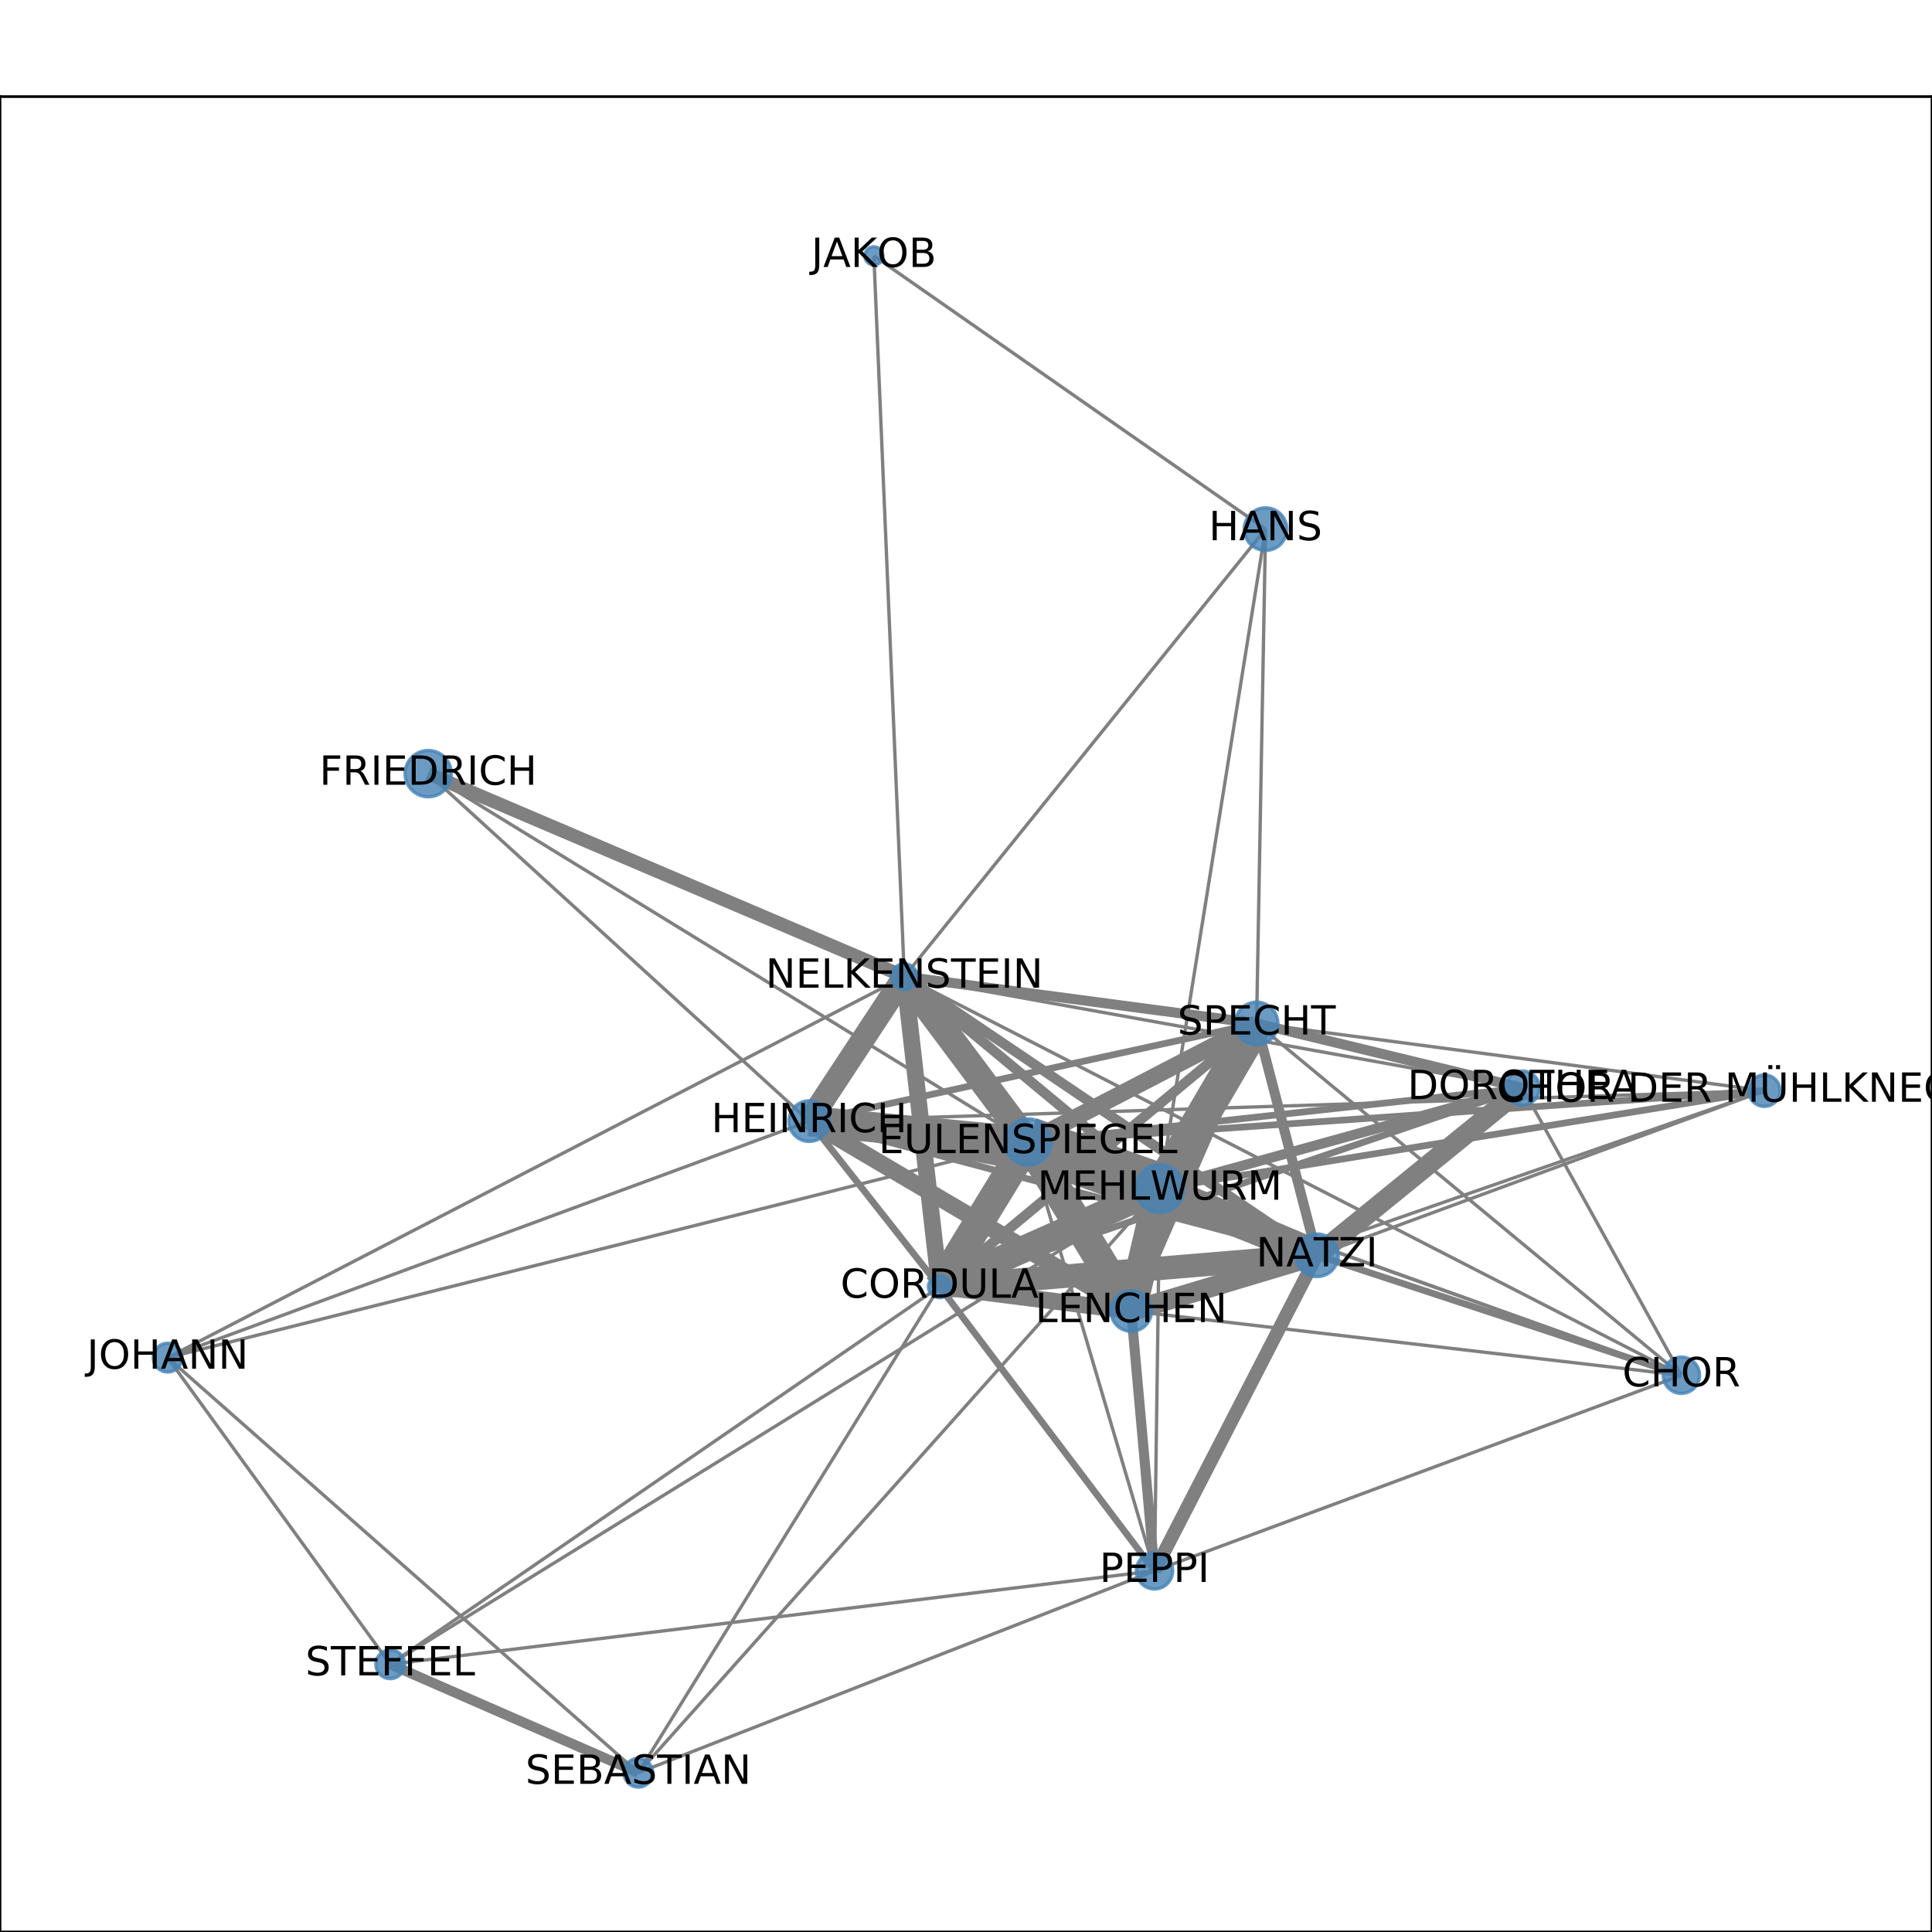 <?xml version="1.0" encoding="utf-8" standalone="no"?>
<!DOCTYPE svg PUBLIC "-//W3C//DTD SVG 1.1//EN"
  "http://www.w3.org/Graphics/SVG/1.1/DTD/svg11.dtd">
<!-- Created with matplotlib (http://matplotlib.org/) -->
<svg height="576pt" version="1.1" viewBox="0 0 576 576" width="576pt" xmlns="http://www.w3.org/2000/svg" xmlns:xlink="http://www.w3.org/1999/xlink">
 <defs>
  <style type="text/css">
*{stroke-linecap:butt;stroke-linejoin:round;}
  </style>
 </defs>
 <g id="figure_1">
  <g id="patch_1">
   <path d="M 0 576 
L 576 576 
L 576 0 
L 0 0 
z
" style="fill:#ffffff;"/>
  </g>
  <g id="axes_1">
   <g id="patch_2">
    <path d="M 0 576 
L 576 576 
L 576 28.8 
L 0 28.8 
z
" style="fill:#ffffff;"/>
   </g>
   <g id="LineCollection_1">
    <path clip-path="url(#p01b6dc1254)" d="M 374.632 305.122 
L 501.279 410.013 
" style="fill:none;stroke:#808080;"/>
    <path clip-path="url(#p01b6dc1254)" d="M 374.632 305.122 
L 306.492 340.48 
" style="fill:none;stroke:#808080;stroke-width:5;"/>
    <path clip-path="url(#p01b6dc1254)" d="M 374.632 305.122 
L 526.017 325.169 
" style="fill:none;stroke:#808080;"/>
    <path clip-path="url(#p01b6dc1254)" d="M 374.632 305.122 
L 280.112 383.591 
" style="fill:none;stroke:#808080;stroke-width:3;"/>
    <path clip-path="url(#p01b6dc1254)" d="M 374.632 305.122 
L 241.252 334.245 
" style="fill:none;stroke:#808080;stroke-width:2;"/>
    <path clip-path="url(#p01b6dc1254)" d="M 374.632 305.122 
L 269.609 291.166 
" style="fill:none;stroke:#808080;stroke-width:3;"/>
    <path clip-path="url(#p01b6dc1254)" d="M 374.632 305.122 
L 392.63 374.246 
" style="fill:none;stroke:#808080;stroke-width:3;"/>
    <path clip-path="url(#p01b6dc1254)" d="M 374.632 305.122 
L 345.771 354.363 
" style="fill:none;stroke:#808080;stroke-width:10;"/>
    <path clip-path="url(#p01b6dc1254)" d="M 374.632 305.122 
L 337.252 390.859 
" style="fill:none;stroke:#808080;stroke-width:3;"/>
    <path clip-path="url(#p01b6dc1254)" d="M 374.632 305.122 
L 453.921 324.379 
" style="fill:none;stroke:#808080;stroke-width:3;"/>
    <path clip-path="url(#p01b6dc1254)" d="M 374.632 305.122 
L 377.301 157.753 
" style="fill:none;stroke:#808080;"/>
    <path clip-path="url(#p01b6dc1254)" d="M 501.279 410.013 
L 306.492 340.48 
" style="fill:none;stroke:#808080;"/>
    <path clip-path="url(#p01b6dc1254)" d="M 501.279 410.013 
L 269.609 291.166 
" style="fill:none;stroke:#808080;"/>
    <path clip-path="url(#p01b6dc1254)" d="M 501.279 410.013 
L 392.63 374.246 
" style="fill:none;stroke:#808080;stroke-width:2;"/>
    <path clip-path="url(#p01b6dc1254)" d="M 501.279 410.013 
L 345.771 354.363 
" style="fill:none;stroke:#808080;"/>
    <path clip-path="url(#p01b6dc1254)" d="M 501.279 410.013 
L 344.198 468.323 
" style="fill:none;stroke:#808080;"/>
    <path clip-path="url(#p01b6dc1254)" d="M 501.279 410.013 
L 337.252 390.859 
" style="fill:none;stroke:#808080;"/>
    <path clip-path="url(#p01b6dc1254)" d="M 501.279 410.013 
L 453.921 324.379 
" style="fill:none;stroke:#808080;"/>
    <path clip-path="url(#p01b6dc1254)" d="M 526.017 325.169 
L 306.492 340.48 
" style="fill:none;stroke:#808080;stroke-width:2;"/>
    <path clip-path="url(#p01b6dc1254)" d="M 526.017 325.169 
L 241.252 334.245 
" style="fill:none;stroke:#808080;"/>
    <path clip-path="url(#p01b6dc1254)" d="M 526.017 325.169 
L 392.63 374.246 
" style="fill:none;stroke:#808080;"/>
    <path clip-path="url(#p01b6dc1254)" d="M 526.017 325.169 
L 345.771 354.363 
" style="fill:none;stroke:#808080;stroke-width:2;"/>
    <path clip-path="url(#p01b6dc1254)" d="M 526.017 325.169 
L 337.252 390.859 
" style="fill:none;stroke:#808080;"/>
    <path clip-path="url(#p01b6dc1254)" d="M 116.342 496.181 
L 190.309 528.516 
" style="fill:none;stroke:#808080;stroke-width:3;"/>
    <path clip-path="url(#p01b6dc1254)" d="M 116.342 496.181 
L 280.112 383.591 
" style="fill:none;stroke:#808080;"/>
    <path clip-path="url(#p01b6dc1254)" d="M 116.342 496.181 
L 345.771 354.363 
" style="fill:none;stroke:#808080;"/>
    <path clip-path="url(#p01b6dc1254)" d="M 116.342 496.181 
L 49.983 404.762 
" style="fill:none;stroke:#808080;"/>
    <path clip-path="url(#p01b6dc1254)" d="M 116.342 496.181 
L 344.198 468.323 
" style="fill:none;stroke:#808080;"/>
    <path clip-path="url(#p01b6dc1254)" d="M 241.252 334.245 
L 306.492 340.48 
" style="fill:none;stroke:#808080;stroke-width:9;"/>
    <path clip-path="url(#p01b6dc1254)" d="M 241.252 334.245 
L 280.112 383.591 
" style="fill:none;stroke:#808080;stroke-width:2;"/>
    <path clip-path="url(#p01b6dc1254)" d="M 241.252 334.245 
L 269.609 291.166 
" style="fill:none;stroke:#808080;stroke-width:7;"/>
    <path clip-path="url(#p01b6dc1254)" d="M 241.252 334.245 
L 49.983 404.762 
" style="fill:none;stroke:#808080;"/>
    <path clip-path="url(#p01b6dc1254)" d="M 241.252 334.245 
L 392.63 374.246 
" style="fill:none;stroke:#808080;stroke-width:2;"/>
    <path clip-path="url(#p01b6dc1254)" d="M 241.252 334.245 
L 345.771 354.363 
" style="fill:none;stroke:#808080;stroke-width:5;"/>
    <path clip-path="url(#p01b6dc1254)" d="M 241.252 334.245 
L 337.252 390.859 
" style="fill:none;stroke:#808080;stroke-width:5;"/>
    <path clip-path="url(#p01b6dc1254)" d="M 241.252 334.245 
L 127.667 230.653 
" style="fill:none;stroke:#808080;"/>
    <path clip-path="url(#p01b6dc1254)" d="M 49.983 404.762 
L 306.492 340.48 
" style="fill:none;stroke:#808080;"/>
    <path clip-path="url(#p01b6dc1254)" d="M 49.983 404.762 
L 269.609 291.166 
" style="fill:none;stroke:#808080;"/>
    <path clip-path="url(#p01b6dc1254)" d="M 49.983 404.762 
L 190.309 528.516 
" style="fill:none;stroke:#808080;"/>
    <path clip-path="url(#p01b6dc1254)" d="M 306.492 340.48 
L 392.63 374.246 
" style="fill:none;stroke:#808080;stroke-width:8;"/>
    <path clip-path="url(#p01b6dc1254)" d="M 306.492 340.48 
L 337.252 390.859 
" style="fill:none;stroke:#808080;stroke-width:9;"/>
    <path clip-path="url(#p01b6dc1254)" d="M 306.492 340.48 
L 453.921 324.379 
" style="fill:none;stroke:#808080;stroke-width:2;"/>
    <path clip-path="url(#p01b6dc1254)" d="M 306.492 340.48 
L 280.112 383.591 
" style="fill:none;stroke:#808080;stroke-width:9;"/>
    <path clip-path="url(#p01b6dc1254)" d="M 306.492 340.48 
L 269.609 291.166 
" style="fill:none;stroke:#808080;stroke-width:8;"/>
    <path clip-path="url(#p01b6dc1254)" d="M 306.492 340.48 
L 344.198 468.323 
" style="fill:none;stroke:#808080;"/>
    <path clip-path="url(#p01b6dc1254)" d="M 306.492 340.48 
L 345.771 354.363 
" style="fill:none;stroke:#808080;stroke-width:15;"/>
    <path clip-path="url(#p01b6dc1254)" d="M 306.492 340.48 
L 127.667 230.653 
" style="fill:none;stroke:#808080;"/>
    <path clip-path="url(#p01b6dc1254)" d="M 190.309 528.516 
L 280.112 383.591 
" style="fill:none;stroke:#808080;"/>
    <path clip-path="url(#p01b6dc1254)" d="M 190.309 528.516 
L 345.771 354.363 
" style="fill:none;stroke:#808080;"/>
    <path clip-path="url(#p01b6dc1254)" d="M 190.309 528.516 
L 344.198 468.323 
" style="fill:none;stroke:#808080;"/>
    <path clip-path="url(#p01b6dc1254)" d="M 260.535 76.284 
L 269.609 291.166 
" style="fill:none;stroke:#808080;"/>
    <path clip-path="url(#p01b6dc1254)" d="M 260.535 76.284 
L 377.301 157.753 
" style="fill:none;stroke:#808080;"/>
    <path clip-path="url(#p01b6dc1254)" d="M 337.252 390.859 
L 280.112 383.591 
" style="fill:none;stroke:#808080;stroke-width:5;"/>
    <path clip-path="url(#p01b6dc1254)" d="M 337.252 390.859 
L 269.609 291.166 
" style="fill:none;stroke:#808080;stroke-width:2;"/>
    <path clip-path="url(#p01b6dc1254)" d="M 337.252 390.859 
L 344.198 468.323 
" style="fill:none;stroke:#808080;stroke-width:3;"/>
    <path clip-path="url(#p01b6dc1254)" d="M 337.252 390.859 
L 345.771 354.363 
" style="fill:none;stroke:#808080;stroke-width:9;"/>
    <path clip-path="url(#p01b6dc1254)" d="M 337.252 390.859 
L 392.63 374.246 
" style="fill:none;stroke:#808080;stroke-width:6;"/>
    <path clip-path="url(#p01b6dc1254)" d="M 453.921 324.379 
L 280.112 383.591 
" style="fill:none;stroke:#808080;stroke-width:2;"/>
    <path clip-path="url(#p01b6dc1254)" d="M 453.921 324.379 
L 269.609 291.166 
" style="fill:none;stroke:#808080;"/>
    <path clip-path="url(#p01b6dc1254)" d="M 453.921 324.379 
L 392.63 374.246 
" style="fill:none;stroke:#808080;stroke-width:6;"/>
    <path clip-path="url(#p01b6dc1254)" d="M 453.921 324.379 
L 345.771 354.363 
" style="fill:none;stroke:#808080;stroke-width:3;"/>
    <path clip-path="url(#p01b6dc1254)" d="M 377.301 157.753 
L 345.771 354.363 
" style="fill:none;stroke:#808080;"/>
    <path clip-path="url(#p01b6dc1254)" d="M 377.301 157.753 
L 269.609 291.166 
" style="fill:none;stroke:#808080;"/>
    <path clip-path="url(#p01b6dc1254)" d="M 280.112 383.591 
L 345.771 354.363 
" style="fill:none;stroke:#808080;stroke-width:8;"/>
    <path clip-path="url(#p01b6dc1254)" d="M 280.112 383.591 
L 269.609 291.166 
" style="fill:none;stroke:#808080;stroke-width:5;"/>
    <path clip-path="url(#p01b6dc1254)" d="M 280.112 383.591 
L 392.63 374.246 
" style="fill:none;stroke:#808080;stroke-width:7;"/>
    <path clip-path="url(#p01b6dc1254)" d="M 280.112 383.591 
L 344.198 468.323 
" style="fill:none;stroke:#808080;stroke-width:2;"/>
    <path clip-path="url(#p01b6dc1254)" d="M 127.667 230.653 
L 269.609 291.166 
" style="fill:none;stroke:#808080;stroke-width:4;"/>
    <path clip-path="url(#p01b6dc1254)" d="M 344.198 468.323 
L 345.771 354.363 
" style="fill:none;stroke:#808080;"/>
    <path clip-path="url(#p01b6dc1254)" d="M 344.198 468.323 
L 392.63 374.246 
" style="fill:none;stroke:#808080;stroke-width:4;"/>
    <path clip-path="url(#p01b6dc1254)" d="M 345.771 354.363 
L 269.609 291.166 
" style="fill:none;stroke:#808080;stroke-width:3;"/>
    <path clip-path="url(#p01b6dc1254)" d="M 345.771 354.363 
L 392.63 374.246 
" style="fill:none;stroke:#808080;stroke-width:9;"/>
    <path clip-path="url(#p01b6dc1254)" d="M 392.63 374.246 
L 269.609 291.166 
" style="fill:none;stroke:#808080;stroke-width:3;"/>
   </g>
   <g id="matplotlib.axis_1">
    <g id="xtick_1">
     <g id="line2d_1">
      <defs>
       <path d="M 0 0 
L 0 3.5 
" id="mc308b87627" style="stroke:#000000;stroke-width:0.8;"/>
      </defs>
      <g>
       <use style="stroke:#000000;stroke-width:0.8;" x="49.983" xlink:href="#mc308b87627" y="576"/>
      </g>
     </g>
     <g id="text_1">
      <!-- 0.0 -->
      <defs>
       <path d="M 31.781 66.406 
Q 24.172 66.406 20.328 58.906 
Q 16.5 51.422 16.5 36.375 
Q 16.5 21.391 20.328 13.891 
Q 24.172 6.391 31.781 6.391 
Q 39.453 6.391 43.281 13.891 
Q 47.125 21.391 47.125 36.375 
Q 47.125 51.422 43.281 58.906 
Q 39.453 66.406 31.781 66.406 
z
M 31.781 74.219 
Q 44.047 74.219 50.516 64.516 
Q 56.984 54.828 56.984 36.375 
Q 56.984 17.969 50.516 8.266 
Q 44.047 -1.422 31.781 -1.422 
Q 19.531 -1.422 13.062 8.266 
Q 6.594 17.969 6.594 36.375 
Q 6.594 54.828 13.062 64.516 
Q 19.531 74.219 31.781 74.219 
z
" id="DejaVuSans-30"/>
       <path d="M 10.688 12.406 
L 21 12.406 
L 21 0 
L 10.688 0 
z
" id="DejaVuSans-2e"/>
      </defs>
      <g transform="translate(42.032 590.598)scale(0.1 -0.1)">
       <use xlink:href="#DejaVuSans-30"/>
       <use x="63.623" xlink:href="#DejaVuSans-2e"/>
       <use x="95.41" xlink:href="#DejaVuSans-30"/>
      </g>
     </g>
    </g>
    <g id="xtick_2">
     <g id="line2d_2">
      <g>
       <use style="stroke:#000000;stroke-width:0.8;" x="124.566" xlink:href="#mc308b87627" y="576"/>
      </g>
     </g>
     <g id="text_2">
      <!-- 0.1 -->
      <defs>
       <path d="M 12.406 8.297 
L 28.516 8.297 
L 28.516 63.922 
L 10.984 60.406 
L 10.984 69.391 
L 28.422 72.906 
L 38.281 72.906 
L 38.281 8.297 
L 54.391 8.297 
L 54.391 0 
L 12.406 0 
z
" id="DejaVuSans-31"/>
      </defs>
      <g transform="translate(116.614 590.598)scale(0.1 -0.1)">
       <use xlink:href="#DejaVuSans-30"/>
       <use x="63.623" xlink:href="#DejaVuSans-2e"/>
       <use x="95.41" xlink:href="#DejaVuSans-31"/>
      </g>
     </g>
    </g>
    <g id="xtick_3">
     <g id="line2d_3">
      <g>
       <use style="stroke:#000000;stroke-width:0.8;" x="199.149" xlink:href="#mc308b87627" y="576"/>
      </g>
     </g>
     <g id="text_3">
      <!-- 0.2 -->
      <defs>
       <path d="M 19.188 8.297 
L 53.609 8.297 
L 53.609 0 
L 7.328 0 
L 7.328 8.297 
Q 12.938 14.109 22.625 23.891 
Q 32.328 33.688 34.812 36.531 
Q 39.547 41.844 41.422 45.531 
Q 43.312 49.219 43.312 52.781 
Q 43.312 58.594 39.234 62.25 
Q 35.156 65.922 28.609 65.922 
Q 23.969 65.922 18.812 64.312 
Q 13.672 62.703 7.812 59.422 
L 7.812 69.391 
Q 13.766 71.781 18.938 73 
Q 24.125 74.219 28.422 74.219 
Q 39.75 74.219 46.484 68.547 
Q 53.219 62.891 53.219 53.422 
Q 53.219 48.922 51.531 44.891 
Q 49.859 40.875 45.406 35.406 
Q 44.188 33.984 37.641 27.219 
Q 31.109 20.453 19.188 8.297 
z
" id="DejaVuSans-32"/>
      </defs>
      <g transform="translate(191.197 590.598)scale(0.1 -0.1)">
       <use xlink:href="#DejaVuSans-30"/>
       <use x="63.623" xlink:href="#DejaVuSans-2e"/>
       <use x="95.41" xlink:href="#DejaVuSans-32"/>
      </g>
     </g>
    </g>
    <g id="xtick_4">
     <g id="line2d_4">
      <g>
       <use style="stroke:#000000;stroke-width:0.8;" x="273.731" xlink:href="#mc308b87627" y="576"/>
      </g>
     </g>
     <g id="text_4">
      <!-- 0.3 -->
      <defs>
       <path d="M 40.578 39.312 
Q 47.656 37.797 51.625 33 
Q 55.609 28.219 55.609 21.188 
Q 55.609 10.406 48.188 4.484 
Q 40.766 -1.422 27.094 -1.422 
Q 22.516 -1.422 17.656 -0.516 
Q 12.797 0.391 7.625 2.203 
L 7.625 11.719 
Q 11.719 9.328 16.594 8.109 
Q 21.484 6.891 26.812 6.891 
Q 36.078 6.891 40.938 10.547 
Q 45.797 14.203 45.797 21.188 
Q 45.797 27.641 41.281 31.266 
Q 36.766 34.906 28.719 34.906 
L 20.219 34.906 
L 20.219 43.016 
L 29.109 43.016 
Q 36.375 43.016 40.234 45.922 
Q 44.094 48.828 44.094 54.297 
Q 44.094 59.906 40.109 62.906 
Q 36.141 65.922 28.719 65.922 
Q 24.656 65.922 20.016 65.031 
Q 15.375 64.156 9.812 62.312 
L 9.812 71.094 
Q 15.438 72.656 20.344 73.438 
Q 25.25 74.219 29.594 74.219 
Q 40.828 74.219 47.359 69.109 
Q 53.906 64.016 53.906 55.328 
Q 53.906 49.266 50.438 45.094 
Q 46.969 40.922 40.578 39.312 
z
" id="DejaVuSans-33"/>
      </defs>
      <g transform="translate(265.78 590.598)scale(0.1 -0.1)">
       <use xlink:href="#DejaVuSans-30"/>
       <use x="63.623" xlink:href="#DejaVuSans-2e"/>
       <use x="95.41" xlink:href="#DejaVuSans-33"/>
      </g>
     </g>
    </g>
    <g id="xtick_5">
     <g id="line2d_5">
      <g>
       <use style="stroke:#000000;stroke-width:0.8;" x="348.314" xlink:href="#mc308b87627" y="576"/>
      </g>
     </g>
     <g id="text_5">
      <!-- 0.4 -->
      <defs>
       <path d="M 37.797 64.312 
L 12.891 25.391 
L 37.797 25.391 
z
M 35.203 72.906 
L 47.609 72.906 
L 47.609 25.391 
L 58.016 25.391 
L 58.016 17.188 
L 47.609 17.188 
L 47.609 0 
L 37.797 0 
L 37.797 17.188 
L 4.891 17.188 
L 4.891 26.703 
z
" id="DejaVuSans-34"/>
      </defs>
      <g transform="translate(340.362 590.598)scale(0.1 -0.1)">
       <use xlink:href="#DejaVuSans-30"/>
       <use x="63.623" xlink:href="#DejaVuSans-2e"/>
       <use x="95.41" xlink:href="#DejaVuSans-34"/>
      </g>
     </g>
    </g>
    <g id="xtick_6">
     <g id="line2d_6">
      <g>
       <use style="stroke:#000000;stroke-width:0.8;" x="422.896" xlink:href="#mc308b87627" y="576"/>
      </g>
     </g>
     <g id="text_6">
      <!-- 0.5 -->
      <defs>
       <path d="M 10.797 72.906 
L 49.516 72.906 
L 49.516 64.594 
L 19.828 64.594 
L 19.828 46.734 
Q 21.969 47.469 24.109 47.828 
Q 26.266 48.188 28.422 48.188 
Q 40.625 48.188 47.75 41.5 
Q 54.891 34.812 54.891 23.391 
Q 54.891 11.625 47.562 5.094 
Q 40.234 -1.422 26.906 -1.422 
Q 22.312 -1.422 17.547 -0.641 
Q 12.797 0.141 7.719 1.703 
L 7.719 11.625 
Q 12.109 9.234 16.797 8.062 
Q 21.484 6.891 26.703 6.891 
Q 35.156 6.891 40.078 11.328 
Q 45.016 15.766 45.016 23.391 
Q 45.016 31 40.078 35.438 
Q 35.156 39.891 26.703 39.891 
Q 22.75 39.891 18.812 39.016 
Q 14.891 38.141 10.797 36.281 
z
" id="DejaVuSans-35"/>
      </defs>
      <g transform="translate(414.945 590.598)scale(0.1 -0.1)">
       <use xlink:href="#DejaVuSans-30"/>
       <use x="63.623" xlink:href="#DejaVuSans-2e"/>
       <use x="95.41" xlink:href="#DejaVuSans-35"/>
      </g>
     </g>
    </g>
    <g id="xtick_7">
     <g id="line2d_7">
      <g>
       <use style="stroke:#000000;stroke-width:0.8;" x="497.479" xlink:href="#mc308b87627" y="576"/>
      </g>
     </g>
     <g id="text_7">
      <!-- 0.6 -->
      <defs>
       <path d="M 33.016 40.375 
Q 26.375 40.375 22.484 35.828 
Q 18.609 31.297 18.609 23.391 
Q 18.609 15.531 22.484 10.953 
Q 26.375 6.391 33.016 6.391 
Q 39.656 6.391 43.531 10.953 
Q 47.406 15.531 47.406 23.391 
Q 47.406 31.297 43.531 35.828 
Q 39.656 40.375 33.016 40.375 
z
M 52.594 71.297 
L 52.594 62.312 
Q 48.875 64.062 45.094 64.984 
Q 41.312 65.922 37.594 65.922 
Q 27.828 65.922 22.672 59.328 
Q 17.531 52.734 16.797 39.406 
Q 19.672 43.656 24.016 45.922 
Q 28.375 48.188 33.594 48.188 
Q 44.578 48.188 50.953 41.516 
Q 57.328 34.859 57.328 23.391 
Q 57.328 12.156 50.688 5.359 
Q 44.047 -1.422 33.016 -1.422 
Q 20.359 -1.422 13.672 8.266 
Q 6.984 17.969 6.984 36.375 
Q 6.984 53.656 15.188 63.938 
Q 23.391 74.219 37.203 74.219 
Q 40.922 74.219 44.703 73.484 
Q 48.484 72.75 52.594 71.297 
z
" id="DejaVuSans-36"/>
      </defs>
      <g transform="translate(489.527 590.598)scale(0.1 -0.1)">
       <use xlink:href="#DejaVuSans-30"/>
       <use x="63.623" xlink:href="#DejaVuSans-2e"/>
       <use x="95.41" xlink:href="#DejaVuSans-36"/>
      </g>
     </g>
    </g>
    <g id="xtick_8">
     <g id="line2d_8">
      <g>
       <use style="stroke:#000000;stroke-width:0.8;" x="572.061" xlink:href="#mc308b87627" y="576"/>
      </g>
     </g>
     <g id="text_8">
      <!-- 0.7 -->
      <defs>
       <path d="M 8.203 72.906 
L 55.078 72.906 
L 55.078 68.703 
L 28.609 0 
L 18.312 0 
L 43.219 64.594 
L 8.203 64.594 
z
" id="DejaVuSans-37"/>
      </defs>
      <g transform="translate(564.11 590.598)scale(0.1 -0.1)">
       <use xlink:href="#DejaVuSans-30"/>
       <use x="63.623" xlink:href="#DejaVuSans-2e"/>
       <use x="95.41" xlink:href="#DejaVuSans-37"/>
      </g>
     </g>
    </g>
   </g>
   <g id="matplotlib.axis_2">
    <g id="ytick_1">
     <g id="line2d_9">
      <defs>
       <path d="M 0 0 
L -3.5 0 
" id="m7bab133253" style="stroke:#000000;stroke-width:0.8;"/>
      </defs>
      <g>
       <use style="stroke:#000000;stroke-width:0.8;" x="0" xlink:href="#m7bab133253" y="528.516"/>
      </g>
     </g>
     <g id="text_9">
      <!-- 0.0 -->
      <g transform="translate(-22.903 532.315)scale(0.1 -0.1)">
       <use xlink:href="#DejaVuSans-30"/>
       <use x="63.623" xlink:href="#DejaVuSans-2e"/>
       <use x="95.41" xlink:href="#DejaVuSans-30"/>
      </g>
     </g>
    </g>
    <g id="ytick_2">
     <g id="line2d_10">
      <g>
       <use style="stroke:#000000;stroke-width:0.8;" x="0" xlink:href="#m7bab133253" y="438.069"/>
      </g>
     </g>
     <g id="text_10">
      <!-- 0.2 -->
      <g transform="translate(-22.903 441.869)scale(0.1 -0.1)">
       <use xlink:href="#DejaVuSans-30"/>
       <use x="63.623" xlink:href="#DejaVuSans-2e"/>
       <use x="95.41" xlink:href="#DejaVuSans-32"/>
      </g>
     </g>
    </g>
    <g id="ytick_3">
     <g id="line2d_11">
      <g>
       <use style="stroke:#000000;stroke-width:0.8;" x="0" xlink:href="#m7bab133253" y="347.623"/>
      </g>
     </g>
     <g id="text_11">
      <!-- 0.4 -->
      <g transform="translate(-22.903 351.422)scale(0.1 -0.1)">
       <use xlink:href="#DejaVuSans-30"/>
       <use x="63.623" xlink:href="#DejaVuSans-2e"/>
       <use x="95.41" xlink:href="#DejaVuSans-34"/>
      </g>
     </g>
    </g>
    <g id="ytick_4">
     <g id="line2d_12">
      <g>
       <use style="stroke:#000000;stroke-width:0.8;" x="0" xlink:href="#m7bab133253" y="257.177"/>
      </g>
     </g>
     <g id="text_12">
      <!-- 0.6 -->
      <g transform="translate(-22.903 260.976)scale(0.1 -0.1)">
       <use xlink:href="#DejaVuSans-30"/>
       <use x="63.623" xlink:href="#DejaVuSans-2e"/>
       <use x="95.41" xlink:href="#DejaVuSans-36"/>
      </g>
     </g>
    </g>
    <g id="ytick_5">
     <g id="line2d_13">
      <g>
       <use style="stroke:#000000;stroke-width:0.8;" x="0" xlink:href="#m7bab133253" y="166.731"/>
      </g>
     </g>
     <g id="text_13">
      <!-- 0.8 -->
      <defs>
       <path d="M 31.781 34.625 
Q 24.75 34.625 20.719 30.859 
Q 16.703 27.094 16.703 20.516 
Q 16.703 13.922 20.719 10.156 
Q 24.75 6.391 31.781 6.391 
Q 38.812 6.391 42.859 10.172 
Q 46.922 13.969 46.922 20.516 
Q 46.922 27.094 42.891 30.859 
Q 38.875 34.625 31.781 34.625 
z
M 21.922 38.812 
Q 15.578 40.375 12.031 44.719 
Q 8.5 49.078 8.5 55.328 
Q 8.5 64.062 14.719 69.141 
Q 20.953 74.219 31.781 74.219 
Q 42.672 74.219 48.875 69.141 
Q 55.078 64.062 55.078 55.328 
Q 55.078 49.078 51.531 44.719 
Q 48 40.375 41.703 38.812 
Q 48.828 37.156 52.797 32.312 
Q 56.781 27.484 56.781 20.516 
Q 56.781 9.906 50.312 4.234 
Q 43.844 -1.422 31.781 -1.422 
Q 19.734 -1.422 13.25 4.234 
Q 6.781 9.906 6.781 20.516 
Q 6.781 27.484 10.781 32.312 
Q 14.797 37.156 21.922 38.812 
z
M 18.312 54.391 
Q 18.312 48.734 21.844 45.562 
Q 25.391 42.391 31.781 42.391 
Q 38.141 42.391 41.719 45.562 
Q 45.312 48.734 45.312 54.391 
Q 45.312 60.062 41.719 63.234 
Q 38.141 66.406 31.781 66.406 
Q 25.391 66.406 21.844 63.234 
Q 18.312 60.062 18.312 54.391 
z
" id="DejaVuSans-38"/>
      </defs>
      <g transform="translate(-22.903 170.53)scale(0.1 -0.1)">
       <use xlink:href="#DejaVuSans-30"/>
       <use x="63.623" xlink:href="#DejaVuSans-2e"/>
       <use x="95.41" xlink:href="#DejaVuSans-38"/>
      </g>
     </g>
    </g>
    <g id="ytick_6">
     <g id="line2d_14">
      <g>
       <use style="stroke:#000000;stroke-width:0.8;" x="0" xlink:href="#m7bab133253" y="76.284"/>
      </g>
     </g>
     <g id="text_14">
      <!-- 1.0 -->
      <g transform="translate(-22.903 80.084)scale(0.1 -0.1)">
       <use xlink:href="#DejaVuSans-31"/>
       <use x="63.623" xlink:href="#DejaVuSans-2e"/>
       <use x="95.41" xlink:href="#DejaVuSans-30"/>
      </g>
     </g>
    </g>
   </g>
   <g id="PathCollection_1">
    <path clip-path="url(#p01b6dc1254)" d="M 374.632 311.482 
C 376.318 311.482 377.936 310.812 379.128 309.619 
C 380.321 308.427 380.991 306.809 380.991 305.122 
C 380.991 303.436 380.321 301.818 379.128 300.626 
C 377.936 299.433 376.318 298.763 374.632 298.763 
C 372.945 298.763 371.327 299.433 370.135 300.626 
C 368.942 301.818 368.272 303.436 368.272 305.122 
C 368.272 306.809 368.942 308.427 370.135 309.619 
C 371.327 310.812 372.945 311.482 374.632 311.482 
z
" style="fill:#4682b4;fill-opacity:0.8;stroke:#4682b4;stroke-opacity:0.8;"/>
    <path clip-path="url(#p01b6dc1254)" d="M 501.279 415.436 
C 502.717 415.436 504.097 414.865 505.114 413.848 
C 506.131 412.831 506.702 411.452 506.702 410.013 
C 506.702 408.575 506.131 407.195 505.114 406.178 
C 504.097 405.161 502.717 404.59 501.279 404.59 
C 499.841 404.59 498.461 405.161 497.444 406.178 
C 496.427 407.195 495.856 408.575 495.856 410.013 
C 495.856 411.452 496.427 412.831 497.444 413.848 
C 498.461 414.865 499.841 415.436 501.279 415.436 
z
" style="fill:#4682b4;fill-opacity:0.8;stroke:#4682b4;stroke-opacity:0.8;"/>
    <path clip-path="url(#p01b6dc1254)" d="M 526.017 329.866 
C 527.262 329.866 528.457 329.371 529.338 328.49 
C 530.218 327.609 530.713 326.414 530.713 325.169 
C 530.713 323.923 530.218 322.729 529.338 321.848 
C 528.457 320.967 527.262 320.472 526.017 320.472 
C 524.771 320.472 523.576 320.967 522.695 321.848 
C 521.815 322.729 521.32 323.923 521.32 325.169 
C 521.32 326.414 521.815 327.609 522.695 328.49 
C 523.576 329.371 524.771 329.866 526.017 329.866 
z
" style="fill:#4682b4;fill-opacity:0.8;stroke:#4682b4;stroke-opacity:0.8;"/>
    <path clip-path="url(#p01b6dc1254)" d="M 116.342 500.468 
C 117.479 500.468 118.57 500.016 119.374 499.212 
C 120.178 498.408 120.629 497.318 120.629 496.181 
C 120.629 495.044 120.178 493.953 119.374 493.149 
C 118.57 492.345 117.479 491.893 116.342 491.893 
C 115.205 491.893 114.114 492.345 113.31 493.149 
C 112.506 493.953 112.054 495.044 112.054 496.181 
C 112.054 497.318 112.506 498.408 113.31 499.212 
C 114.114 500.016 115.205 500.468 116.342 500.468 
z
" style="fill:#4682b4;fill-opacity:0.8;stroke:#4682b4;stroke-opacity:0.8;"/>
    <path clip-path="url(#p01b6dc1254)" d="M 241.252 340.308 
C 242.86 340.308 244.402 339.669 245.539 338.532 
C 246.676 337.395 247.315 335.853 247.315 334.245 
C 247.315 332.637 246.676 331.094 245.539 329.957 
C 244.402 328.82 242.86 328.181 241.252 328.181 
C 239.644 328.181 238.101 328.82 236.964 329.957 
C 235.827 331.094 235.188 332.637 235.188 334.245 
C 235.188 335.853 235.827 337.395 236.964 338.532 
C 238.101 339.669 239.644 340.308 241.252 340.308 
z
" style="fill:#4682b4;fill-opacity:0.8;stroke:#4682b4;stroke-opacity:0.8;"/>
    <path clip-path="url(#p01b6dc1254)" d="M 49.983 409.05 
C 51.121 409.05 52.211 408.598 53.015 407.794 
C 53.819 406.99 54.271 405.9 54.271 404.762 
C 54.271 403.625 53.819 402.535 53.015 401.731 
C 52.211 400.927 51.121 400.475 49.983 400.475 
C 48.846 400.475 47.756 400.927 46.952 401.731 
C 46.148 402.535 45.696 403.625 45.696 404.762 
C 45.696 405.9 46.148 406.99 46.952 407.794 
C 47.756 408.598 48.846 409.05 49.983 409.05 
z
" style="fill:#4682b4;fill-opacity:0.8;stroke:#4682b4;stroke-opacity:0.8;"/>
    <path clip-path="url(#p01b6dc1254)" d="M 306.492 347.393 
C 308.325 347.393 310.084 346.665 311.38 345.368 
C 312.677 344.072 313.405 342.313 313.405 340.48 
C 313.405 338.646 312.677 336.888 311.38 335.591 
C 310.084 334.295 308.325 333.567 306.492 333.567 
C 304.658 333.567 302.9 334.295 301.603 335.591 
C 300.307 336.888 299.578 338.646 299.578 340.48 
C 299.578 342.313 300.307 344.072 301.603 345.368 
C 302.9 346.665 304.658 347.393 306.492 347.393 
z
" style="fill:#4682b4;fill-opacity:0.8;stroke:#4682b4;stroke-opacity:0.8;"/>
    <path clip-path="url(#p01b6dc1254)" d="M 190.309 532.803 
C 191.446 532.803 192.537 532.351 193.341 531.547 
C 194.145 530.743 194.596 529.653 194.596 528.516 
C 194.596 527.379 194.145 526.288 193.341 525.484 
C 192.537 524.68 191.446 524.228 190.309 524.228 
C 189.172 524.228 188.081 524.68 187.277 525.484 
C 186.473 526.288 186.021 527.379 186.021 528.516 
C 186.021 529.653 186.473 530.743 187.277 531.547 
C 188.081 532.351 189.172 532.803 190.309 532.803 
z
" style="fill:#4682b4;fill-opacity:0.8;stroke:#4682b4;stroke-opacity:0.8;"/>
    <path clip-path="url(#p01b6dc1254)" d="M 260.535 78.996 
C 261.254 78.996 261.943 78.71 262.452 78.202 
C 262.96 77.693 263.246 77.003 263.246 76.284 
C 263.246 75.565 262.96 74.875 262.452 74.367 
C 261.943 73.858 261.254 73.573 260.535 73.573 
C 259.815 73.573 259.126 73.858 258.617 74.367 
C 258.109 74.875 257.823 75.565 257.823 76.284 
C 257.823 77.003 258.109 77.693 258.617 78.202 
C 259.126 78.71 259.815 78.996 260.535 78.996 
z
" style="fill:#4682b4;fill-opacity:0.8;stroke:#4682b4;stroke-opacity:0.8;"/>
    <path clip-path="url(#p01b6dc1254)" d="M 337.252 396.922 
C 338.86 396.922 340.403 396.283 341.54 395.146 
C 342.677 394.009 343.316 392.467 343.316 390.859 
C 343.316 389.251 342.677 387.708 341.54 386.571 
C 340.403 385.434 338.86 384.795 337.252 384.795 
C 335.644 384.795 334.102 385.434 332.965 386.571 
C 331.828 387.708 331.189 389.251 331.189 390.859 
C 331.189 392.467 331.828 394.009 332.965 395.146 
C 334.102 396.283 335.644 396.922 337.252 396.922 
z
" style="fill:#4682b4;fill-opacity:0.8;stroke:#4682b4;stroke-opacity:0.8;"/>
    <path clip-path="url(#p01b6dc1254)" d="M 453.921 329.452 
C 455.266 329.452 456.557 328.918 457.508 327.966 
C 458.459 327.015 458.994 325.724 458.994 324.379 
C 458.994 323.034 458.459 321.743 457.508 320.792 
C 456.557 319.841 455.266 319.306 453.921 319.306 
C 452.575 319.306 451.285 319.841 450.334 320.792 
C 449.382 321.743 448.848 323.034 448.848 324.379 
C 448.848 325.724 449.382 327.015 450.334 327.966 
C 451.285 328.918 452.575 329.452 453.921 329.452 
z
" style="fill:#4682b4;fill-opacity:0.8;stroke:#4682b4;stroke-opacity:0.8;"/>
    <path clip-path="url(#p01b6dc1254)" d="M 377.301 164.112 
C 378.987 164.112 380.605 163.442 381.798 162.249 
C 382.99 161.057 383.66 159.439 383.66 157.753 
C 383.66 156.066 382.99 154.449 381.798 153.256 
C 380.605 152.063 378.987 151.393 377.301 151.393 
C 375.614 151.393 373.997 152.063 372.804 153.256 
C 371.612 154.449 370.942 156.066 370.942 157.753 
C 370.942 159.439 371.612 161.057 372.804 162.249 
C 373.997 163.442 375.614 164.112 377.301 164.112 
z
" style="fill:#4682b4;fill-opacity:0.8;stroke:#4682b4;stroke-opacity:0.8;"/>
    <path clip-path="url(#p01b6dc1254)" d="M 280.112 386.912 
C 280.992 386.912 281.837 386.562 282.46 385.939 
C 283.083 385.316 283.433 384.472 283.433 383.591 
C 283.433 382.71 283.083 381.865 282.46 381.243 
C 281.837 380.62 280.992 380.27 280.112 380.27 
C 279.231 380.27 278.386 380.62 277.763 381.243 
C 277.14 381.865 276.79 382.71 276.79 383.591 
C 276.79 384.472 277.14 385.316 277.763 385.939 
C 278.386 386.562 279.231 386.912 280.112 386.912 
z
" style="fill:#4682b4;fill-opacity:0.8;stroke:#4682b4;stroke-opacity:0.8;"/>
    <path clip-path="url(#p01b6dc1254)" d="M 127.667 237.567 
C 129.501 237.567 131.259 236.838 132.556 235.542 
C 133.852 234.245 134.58 232.487 134.58 230.653 
C 134.58 228.82 133.852 227.061 132.556 225.765 
C 131.259 224.469 129.501 223.74 127.667 223.74 
C 125.834 223.74 124.075 224.469 122.779 225.765 
C 121.482 227.061 120.754 228.82 120.754 230.653 
C 120.754 232.487 121.482 234.245 122.779 235.542 
C 124.075 236.838 125.834 237.567 127.667 237.567 
z
" style="fill:#4682b4;fill-opacity:0.8;stroke:#4682b4;stroke-opacity:0.8;"/>
    <path clip-path="url(#p01b6dc1254)" d="M 344.198 473.746 
C 345.636 473.746 347.016 473.174 348.033 472.157 
C 349.05 471.14 349.621 469.761 349.621 468.323 
C 349.621 466.884 349.05 465.505 348.033 464.488 
C 347.016 463.471 345.636 462.899 344.198 462.899 
C 342.759 462.899 341.38 463.471 340.363 464.488 
C 339.346 465.505 338.774 466.884 338.774 468.323 
C 338.774 469.761 339.346 471.14 340.363 472.157 
C 341.38 473.174 342.759 473.746 344.198 473.746 
z
" style="fill:#4682b4;fill-opacity:0.8;stroke:#4682b4;stroke-opacity:0.8;"/>
    <path clip-path="url(#p01b6dc1254)" d="M 345.771 361.537 
C 347.674 361.537 349.499 360.781 350.844 359.436 
C 352.19 358.09 352.945 356.265 352.945 354.363 
C 352.945 352.46 352.19 350.635 350.844 349.29 
C 349.499 347.944 347.674 347.188 345.771 347.188 
C 343.869 347.188 342.044 347.944 340.698 349.29 
C 339.353 350.635 338.597 352.46 338.597 354.363 
C 338.597 356.265 339.353 358.09 340.698 359.436 
C 342.044 360.781 343.869 361.537 345.771 361.537 
z
" style="fill:#4682b4;fill-opacity:0.8;stroke:#4682b4;stroke-opacity:0.8;"/>
    <path clip-path="url(#p01b6dc1254)" d="M 392.63 380.605 
C 394.316 380.605 395.934 379.935 397.126 378.742 
C 398.319 377.55 398.989 375.932 398.989 374.246 
C 398.989 372.559 398.319 370.942 397.126 369.749 
C 395.934 368.556 394.316 367.886 392.63 367.886 
C 390.943 367.886 389.325 368.556 388.133 369.749 
C 386.94 370.942 386.27 372.559 386.27 374.246 
C 386.27 375.932 386.94 377.55 388.133 378.742 
C 389.325 379.935 390.943 380.605 392.63 380.605 
z
" style="fill:#4682b4;fill-opacity:0.8;stroke:#4682b4;stroke-opacity:0.8;"/>
    <path clip-path="url(#p01b6dc1254)" d="M 269.609 295.001 
C 270.626 295.001 271.601 294.597 272.321 293.878 
C 273.04 293.159 273.444 292.183 273.444 291.166 
C 273.444 290.149 273.04 289.174 272.321 288.455 
C 271.601 287.735 270.626 287.331 269.609 287.331 
C 268.592 287.331 267.616 287.735 266.897 288.455 
C 266.178 289.174 265.774 290.149 265.774 291.166 
C 265.774 292.183 266.178 293.159 266.897 293.878 
C 267.616 294.597 268.592 295.001 269.609 295.001 
z
" style="fill:#4682b4;fill-opacity:0.8;stroke:#4682b4;stroke-opacity:0.8;"/>
   </g>
   <g id="patch_3">
    <path d="M 0 576 
L 0 28.8 
" style="fill:none;stroke:#000000;stroke-linecap:square;stroke-linejoin:miter;stroke-width:0.8;"/>
   </g>
   <g id="patch_4">
    <path d="M 576 576 
L 576 28.8 
" style="fill:none;stroke:#000000;stroke-linecap:square;stroke-linejoin:miter;stroke-width:0.8;"/>
   </g>
   <g id="patch_5">
    <path d="M 0 576 
L 576 576 
" style="fill:none;stroke:#000000;stroke-linecap:square;stroke-linejoin:miter;stroke-width:0.8;"/>
   </g>
   <g id="patch_6">
    <path d="M 0 28.8 
L 576 28.8 
" style="fill:none;stroke:#000000;stroke-linecap:square;stroke-linejoin:miter;stroke-width:0.8;"/>
   </g>
   <g id="text_15">
    <g clip-path="url(#p01b6dc1254)">
     <!-- SPECHT -->
     <defs>
      <path d="M 53.516 70.516 
L 53.516 60.891 
Q 47.906 63.578 42.922 64.891 
Q 37.938 66.219 33.297 66.219 
Q 25.25 66.219 20.875 63.094 
Q 16.5 59.969 16.5 54.203 
Q 16.5 49.359 19.406 46.891 
Q 22.312 44.438 30.422 42.922 
L 36.375 41.703 
Q 47.406 39.594 52.656 34.297 
Q 57.906 29 57.906 20.125 
Q 57.906 9.516 50.797 4.047 
Q 43.703 -1.422 29.984 -1.422 
Q 24.812 -1.422 18.969 -0.25 
Q 13.141 0.922 6.891 3.219 
L 6.891 13.375 
Q 12.891 10.016 18.656 8.297 
Q 24.422 6.594 29.984 6.594 
Q 38.422 6.594 43.016 9.906 
Q 47.609 13.234 47.609 19.391 
Q 47.609 24.75 44.312 27.781 
Q 41.016 30.812 33.5 32.328 
L 27.484 33.5 
Q 16.453 35.688 11.516 40.375 
Q 6.594 45.062 6.594 53.422 
Q 6.594 63.094 13.406 68.656 
Q 20.219 74.219 32.172 74.219 
Q 37.312 74.219 42.625 73.281 
Q 47.953 72.359 53.516 70.516 
z
" id="DejaVuSans-53"/>
      <path d="M 19.672 64.797 
L 19.672 37.406 
L 32.078 37.406 
Q 38.969 37.406 42.719 40.969 
Q 46.484 44.531 46.484 51.125 
Q 46.484 57.672 42.719 61.234 
Q 38.969 64.797 32.078 64.797 
z
M 9.812 72.906 
L 32.078 72.906 
Q 44.344 72.906 50.609 67.359 
Q 56.891 61.812 56.891 51.125 
Q 56.891 40.328 50.609 34.812 
Q 44.344 29.297 32.078 29.297 
L 19.672 29.297 
L 19.672 0 
L 9.812 0 
z
" id="DejaVuSans-50"/>
      <path d="M 9.812 72.906 
L 55.906 72.906 
L 55.906 64.594 
L 19.672 64.594 
L 19.672 43.016 
L 54.391 43.016 
L 54.391 34.719 
L 19.672 34.719 
L 19.672 8.297 
L 56.781 8.297 
L 56.781 0 
L 9.812 0 
z
" id="DejaVuSans-45"/>
      <path d="M 64.406 67.281 
L 64.406 56.891 
Q 59.422 61.531 53.781 63.812 
Q 48.141 66.109 41.797 66.109 
Q 29.297 66.109 22.656 58.469 
Q 16.016 50.828 16.016 36.375 
Q 16.016 21.969 22.656 14.328 
Q 29.297 6.688 41.797 6.688 
Q 48.141 6.688 53.781 8.984 
Q 59.422 11.281 64.406 15.922 
L 64.406 5.609 
Q 59.234 2.094 53.438 0.328 
Q 47.656 -1.422 41.219 -1.422 
Q 24.656 -1.422 15.125 8.703 
Q 5.609 18.844 5.609 36.375 
Q 5.609 53.953 15.125 64.078 
Q 24.656 74.219 41.219 74.219 
Q 47.75 74.219 53.531 72.484 
Q 59.328 70.75 64.406 67.281 
z
" id="DejaVuSans-43"/>
      <path d="M 9.812 72.906 
L 19.672 72.906 
L 19.672 43.016 
L 55.516 43.016 
L 55.516 72.906 
L 65.375 72.906 
L 65.375 0 
L 55.516 0 
L 55.516 34.719 
L 19.672 34.719 
L 19.672 0 
L 9.812 0 
z
" id="DejaVuSans-48"/>
      <path d="M -0.297 72.906 
L 61.375 72.906 
L 61.375 64.594 
L 35.5 64.594 
L 35.5 0 
L 25.594 0 
L 25.594 64.594 
L -0.297 64.594 
z
" id="DejaVuSans-54"/>
     </defs>
     <g transform="translate(351.047 308.434)scale(0.12 -0.12)">
      <use xlink:href="#DejaVuSans-53"/>
      <use x="63.477" xlink:href="#DejaVuSans-50"/>
      <use x="123.779" xlink:href="#DejaVuSans-45"/>
      <use x="186.963" xlink:href="#DejaVuSans-43"/>
      <use x="256.787" xlink:href="#DejaVuSans-48"/>
      <use x="331.982" xlink:href="#DejaVuSans-54"/>
     </g>
    </g>
   </g>
   <g id="text_16">
    <g clip-path="url(#p01b6dc1254)">
     <!-- CHOR -->
     <defs>
      <path d="M 39.406 66.219 
Q 28.656 66.219 22.328 58.203 
Q 16.016 50.203 16.016 36.375 
Q 16.016 22.609 22.328 14.594 
Q 28.656 6.594 39.406 6.594 
Q 50.141 6.594 56.422 14.594 
Q 62.703 22.609 62.703 36.375 
Q 62.703 50.203 56.422 58.203 
Q 50.141 66.219 39.406 66.219 
z
M 39.406 74.219 
Q 54.734 74.219 63.906 63.938 
Q 73.094 53.656 73.094 36.375 
Q 73.094 19.141 63.906 8.859 
Q 54.734 -1.422 39.406 -1.422 
Q 24.031 -1.422 14.812 8.828 
Q 5.609 19.094 5.609 36.375 
Q 5.609 53.656 14.812 63.938 
Q 24.031 74.219 39.406 74.219 
z
" id="DejaVuSans-4f"/>
      <path d="M 44.391 34.188 
Q 47.562 33.109 50.562 29.594 
Q 53.562 26.078 56.594 19.922 
L 66.609 0 
L 56 0 
L 46.688 18.703 
Q 43.062 26.031 39.672 28.422 
Q 36.281 30.812 30.422 30.812 
L 19.672 30.812 
L 19.672 0 
L 9.812 0 
L 9.812 72.906 
L 32.078 72.906 
Q 44.578 72.906 50.734 67.672 
Q 56.891 62.453 56.891 51.906 
Q 56.891 45.016 53.688 40.469 
Q 50.484 35.938 44.391 34.188 
z
M 19.672 64.797 
L 19.672 38.922 
L 32.078 38.922 
Q 39.203 38.922 42.844 42.219 
Q 46.484 45.516 46.484 51.906 
Q 46.484 58.297 42.844 61.547 
Q 39.203 64.797 32.078 64.797 
z
" id="DejaVuSans-52"/>
     </defs>
     <g transform="translate(483.685 413.324)scale(0.12 -0.12)">
      <use xlink:href="#DejaVuSans-43"/>
      <use x="69.824" xlink:href="#DejaVuSans-48"/>
      <use x="145.02" xlink:href="#DejaVuSans-4f"/>
      <use x="223.73" xlink:href="#DejaVuSans-52"/>
     </g>
    </g>
   </g>
   <g id="text_17">
    <g clip-path="url(#p01b6dc1254)">
     <!-- CHOR DER MÜHLKNECHTE -->
     <defs>
      <path id="DejaVuSans-20"/>
      <path d="M 19.672 64.797 
L 19.672 8.109 
L 31.594 8.109 
Q 46.688 8.109 53.688 14.938 
Q 60.688 21.781 60.688 36.531 
Q 60.688 51.172 53.688 57.984 
Q 46.688 64.797 31.594 64.797 
z
M 9.812 72.906 
L 30.078 72.906 
Q 51.266 72.906 61.172 64.094 
Q 71.094 55.281 71.094 36.531 
Q 71.094 17.672 61.125 8.828 
Q 51.172 0 30.078 0 
L 9.812 0 
z
" id="DejaVuSans-44"/>
      <path d="M 9.812 72.906 
L 24.516 72.906 
L 43.109 23.297 
L 61.812 72.906 
L 76.516 72.906 
L 76.516 0 
L 66.891 0 
L 66.891 64.016 
L 48.094 14.016 
L 38.188 14.016 
L 19.391 64.016 
L 19.391 0 
L 9.812 0 
z
" id="DejaVuSans-4d"/>
      <path d="M 8.688 72.906 
L 18.609 72.906 
L 18.609 28.609 
Q 18.609 16.891 22.844 11.734 
Q 27.094 6.594 36.625 6.594 
Q 46.094 6.594 50.344 11.734 
Q 54.594 16.891 54.594 28.609 
L 54.594 72.906 
L 64.5 72.906 
L 64.5 27.391 
Q 64.5 13.141 57.438 5.859 
Q 50.391 -1.422 36.625 -1.422 
Q 22.797 -1.422 15.734 5.859 
Q 8.688 13.141 8.688 27.391 
z
M 41.219 91.094 
L 51.125 91.094 
L 51.125 81.188 
L 41.219 81.188 
z
M 22.125 91.094 
L 32.031 91.094 
L 32.031 81.188 
L 22.125 81.188 
z
" id="DejaVuSans-dc"/>
      <path d="M 9.812 72.906 
L 19.672 72.906 
L 19.672 8.297 
L 55.172 8.297 
L 55.172 0 
L 9.812 0 
z
" id="DejaVuSans-4c"/>
      <path d="M 9.812 72.906 
L 19.672 72.906 
L 19.672 42.094 
L 52.391 72.906 
L 65.094 72.906 
L 28.906 38.922 
L 67.672 0 
L 54.688 0 
L 19.672 35.109 
L 19.672 0 
L 9.812 0 
z
" id="DejaVuSans-4b"/>
      <path d="M 9.812 72.906 
L 23.094 72.906 
L 55.422 11.922 
L 55.422 72.906 
L 64.984 72.906 
L 64.984 0 
L 51.703 0 
L 19.391 60.984 
L 19.391 0 
L 9.812 0 
z
" id="DejaVuSans-4e"/>
     </defs>
     <g transform="translate(446.232 328.48)scale(0.12 -0.12)">
      <use xlink:href="#DejaVuSans-43"/>
      <use x="69.824" xlink:href="#DejaVuSans-48"/>
      <use x="145.02" xlink:href="#DejaVuSans-4f"/>
      <use x="223.73" xlink:href="#DejaVuSans-52"/>
      <use x="293.213" xlink:href="#DejaVuSans-20"/>
      <use x="325" xlink:href="#DejaVuSans-44"/>
      <use x="402.002" xlink:href="#DejaVuSans-45"/>
      <use x="465.186" xlink:href="#DejaVuSans-52"/>
      <use x="534.668" xlink:href="#DejaVuSans-20"/>
      <use x="566.455" xlink:href="#DejaVuSans-4d"/>
      <use x="652.734" xlink:href="#DejaVuSans-dc"/>
      <use x="725.928" xlink:href="#DejaVuSans-48"/>
      <use x="801.123" xlink:href="#DejaVuSans-4c"/>
      <use x="856.836" xlink:href="#DejaVuSans-4b"/>
      <use x="922.412" xlink:href="#DejaVuSans-4e"/>
      <use x="997.217" xlink:href="#DejaVuSans-45"/>
      <use x="1060.4" xlink:href="#DejaVuSans-43"/>
      <use x="1130.225" xlink:href="#DejaVuSans-48"/>
      <use x="1205.42" xlink:href="#DejaVuSans-54"/>
      <use x="1266.504" xlink:href="#DejaVuSans-45"/>
     </g>
    </g>
   </g>
   <g id="text_18">
    <g clip-path="url(#p01b6dc1254)">
     <!-- STEFFEL -->
     <defs>
      <path d="M 9.812 72.906 
L 51.703 72.906 
L 51.703 64.594 
L 19.672 64.594 
L 19.672 43.109 
L 48.578 43.109 
L 48.578 34.812 
L 19.672 34.812 
L 19.672 0 
L 9.812 0 
z
" id="DejaVuSans-46"/>
     </defs>
     <g transform="translate(91.041 499.492)scale(0.12 -0.12)">
      <use xlink:href="#DejaVuSans-53"/>
      <use x="63.477" xlink:href="#DejaVuSans-54"/>
      <use x="124.561" xlink:href="#DejaVuSans-45"/>
      <use x="187.744" xlink:href="#DejaVuSans-46"/>
      <use x="245.264" xlink:href="#DejaVuSans-46"/>
      <use x="302.783" xlink:href="#DejaVuSans-45"/>
      <use x="365.967" xlink:href="#DejaVuSans-4c"/>
     </g>
    </g>
   </g>
   <g id="text_19">
    <g clip-path="url(#p01b6dc1254)">
     <!-- HEINRICH -->
     <defs>
      <path d="M 9.812 72.906 
L 19.672 72.906 
L 19.672 0 
L 9.812 0 
z
" id="DejaVuSans-49"/>
     </defs>
     <g transform="translate(212.048 337.556)scale(0.12 -0.12)">
      <use xlink:href="#DejaVuSans-48"/>
      <use x="75.195" xlink:href="#DejaVuSans-45"/>
      <use x="138.379" xlink:href="#DejaVuSans-49"/>
      <use x="167.871" xlink:href="#DejaVuSans-4e"/>
      <use x="242.676" xlink:href="#DejaVuSans-52"/>
      <use x="312.158" xlink:href="#DejaVuSans-49"/>
      <use x="341.65" xlink:href="#DejaVuSans-43"/>
      <use x="411.475" xlink:href="#DejaVuSans-48"/>
     </g>
    </g>
   </g>
   <g id="text_20">
    <g clip-path="url(#p01b6dc1254)">
     <!-- JOHANN -->
     <defs>
      <path d="M 9.812 72.906 
L 19.672 72.906 
L 19.672 5.078 
Q 19.672 -8.109 14.672 -14.062 
Q 9.672 -20.016 -1.422 -20.016 
L -5.172 -20.016 
L -5.172 -11.719 
L -2.094 -11.719 
Q 4.438 -11.719 7.125 -8.047 
Q 9.812 -4.391 9.812 5.078 
z
" id="DejaVuSans-4a"/>
      <path d="M 34.188 63.188 
L 20.797 26.906 
L 47.609 26.906 
z
M 28.609 72.906 
L 39.797 72.906 
L 67.578 0 
L 57.328 0 
L 50.688 18.703 
L 17.828 18.703 
L 11.188 0 
L 0.781 0 
z
" id="DejaVuSans-41"/>
     </defs>
     <g transform="translate(25.896 408.074)scale(0.12 -0.12)">
      <use xlink:href="#DejaVuSans-4a"/>
      <use x="29.492" xlink:href="#DejaVuSans-4f"/>
      <use x="108.203" xlink:href="#DejaVuSans-48"/>
      <use x="183.398" xlink:href="#DejaVuSans-41"/>
      <use x="251.807" xlink:href="#DejaVuSans-4e"/>
      <use x="326.611" xlink:href="#DejaVuSans-4e"/>
     </g>
    </g>
   </g>
   <g id="text_21">
    <g clip-path="url(#p01b6dc1254)">
     <!-- EULENSPIEGEL -->
     <defs>
      <path d="M 8.688 72.906 
L 18.609 72.906 
L 18.609 28.609 
Q 18.609 16.891 22.844 11.734 
Q 27.094 6.594 36.625 6.594 
Q 46.094 6.594 50.344 11.734 
Q 54.594 16.891 54.594 28.609 
L 54.594 72.906 
L 64.5 72.906 
L 64.5 27.391 
Q 64.5 13.141 57.438 5.859 
Q 50.391 -1.422 36.625 -1.422 
Q 22.797 -1.422 15.734 5.859 
Q 8.688 13.141 8.688 27.391 
z
" id="DejaVuSans-55"/>
      <path d="M 59.516 10.406 
L 59.516 29.984 
L 43.406 29.984 
L 43.406 38.094 
L 69.281 38.094 
L 69.281 6.781 
Q 63.578 2.734 56.688 0.656 
Q 49.812 -1.422 42 -1.422 
Q 24.906 -1.422 15.25 8.562 
Q 5.609 18.562 5.609 36.375 
Q 5.609 54.25 15.25 64.234 
Q 24.906 74.219 42 74.219 
Q 49.125 74.219 55.547 72.453 
Q 61.969 70.703 67.391 67.281 
L 67.391 56.781 
Q 61.922 61.422 55.766 63.766 
Q 49.609 66.109 42.828 66.109 
Q 29.438 66.109 22.719 58.641 
Q 16.016 51.172 16.016 36.375 
Q 16.016 21.625 22.719 14.156 
Q 29.438 6.688 42.828 6.688 
Q 48.047 6.688 52.141 7.594 
Q 56.25 8.5 59.516 10.406 
z
" id="DejaVuSans-47"/>
     </defs>
     <g transform="translate(261.915 343.791)scale(0.12 -0.12)">
      <use xlink:href="#DejaVuSans-45"/>
      <use x="63.184" xlink:href="#DejaVuSans-55"/>
      <use x="136.377" xlink:href="#DejaVuSans-4c"/>
      <use x="192.09" xlink:href="#DejaVuSans-45"/>
      <use x="255.273" xlink:href="#DejaVuSans-4e"/>
      <use x="330.078" xlink:href="#DejaVuSans-53"/>
      <use x="393.555" xlink:href="#DejaVuSans-50"/>
      <use x="453.857" xlink:href="#DejaVuSans-49"/>
      <use x="483.35" xlink:href="#DejaVuSans-45"/>
      <use x="546.533" xlink:href="#DejaVuSans-47"/>
      <use x="624.023" xlink:href="#DejaVuSans-45"/>
      <use x="687.207" xlink:href="#DejaVuSans-4c"/>
     </g>
    </g>
   </g>
   <g id="text_22">
    <g clip-path="url(#p01b6dc1254)">
     <!-- SEBASTIAN -->
     <defs>
      <path d="M 19.672 34.812 
L 19.672 8.109 
L 35.5 8.109 
Q 43.453 8.109 47.281 11.406 
Q 51.125 14.703 51.125 21.484 
Q 51.125 28.328 47.281 31.562 
Q 43.453 34.812 35.5 34.812 
z
M 19.672 64.797 
L 19.672 42.828 
L 34.281 42.828 
Q 41.5 42.828 45.031 45.531 
Q 48.578 48.25 48.578 53.812 
Q 48.578 59.328 45.031 62.062 
Q 41.5 64.797 34.281 64.797 
z
M 9.812 72.906 
L 35.016 72.906 
Q 46.297 72.906 52.391 68.219 
Q 58.5 63.531 58.5 54.891 
Q 58.5 48.188 55.375 44.234 
Q 52.25 40.281 46.188 39.312 
Q 53.469 37.75 57.5 32.781 
Q 61.531 27.828 61.531 20.406 
Q 61.531 10.641 54.891 5.312 
Q 48.25 0 35.984 0 
L 9.812 0 
z
" id="DejaVuSans-42"/>
     </defs>
     <g transform="translate(156.651 531.827)scale(0.12 -0.12)">
      <use xlink:href="#DejaVuSans-53"/>
      <use x="63.477" xlink:href="#DejaVuSans-45"/>
      <use x="126.66" xlink:href="#DejaVuSans-42"/>
      <use x="195.264" xlink:href="#DejaVuSans-41"/>
      <use x="263.672" xlink:href="#DejaVuSans-53"/>
      <use x="327.148" xlink:href="#DejaVuSans-54"/>
      <use x="388.232" xlink:href="#DejaVuSans-49"/>
      <use x="417.725" xlink:href="#DejaVuSans-41"/>
      <use x="486.133" xlink:href="#DejaVuSans-4e"/>
     </g>
    </g>
   </g>
   <g id="text_23">
    <g clip-path="url(#p01b6dc1254)">
     <!-- JAKOB -->
     <g transform="translate(241.891 79.596)scale(0.12 -0.12)">
      <use xlink:href="#DejaVuSans-4a"/>
      <use x="29.477" xlink:href="#DejaVuSans-41"/>
      <use x="97.885" xlink:href="#DejaVuSans-4b"/>
      <use x="163.383" xlink:href="#DejaVuSans-4f"/>
      <use x="242.094" xlink:href="#DejaVuSans-42"/>
     </g>
    </g>
   </g>
   <g id="text_24">
    <g clip-path="url(#p01b6dc1254)">
     <!-- LENCHEN -->
     <g transform="translate(308.647 394.17)scale(0.12 -0.12)">
      <use xlink:href="#DejaVuSans-4c"/>
      <use x="55.713" xlink:href="#DejaVuSans-45"/>
      <use x="118.896" xlink:href="#DejaVuSans-4e"/>
      <use x="193.701" xlink:href="#DejaVuSans-43"/>
      <use x="263.525" xlink:href="#DejaVuSans-48"/>
      <use x="338.721" xlink:href="#DejaVuSans-45"/>
      <use x="401.904" xlink:href="#DejaVuSans-4e"/>
     </g>
    </g>
   </g>
   <g id="text_25">
    <g clip-path="url(#p01b6dc1254)">
     <!-- DOROTHEA -->
     <g transform="translate(419.613 327.69)scale(0.12 -0.12)">
      <use xlink:href="#DejaVuSans-44"/>
      <use x="77.002" xlink:href="#DejaVuSans-4f"/>
      <use x="155.713" xlink:href="#DejaVuSans-52"/>
      <use x="225.195" xlink:href="#DejaVuSans-4f"/>
      <use x="303.906" xlink:href="#DejaVuSans-54"/>
      <use x="364.99" xlink:href="#DejaVuSans-48"/>
      <use x="440.186" xlink:href="#DejaVuSans-45"/>
      <use x="503.369" xlink:href="#DejaVuSans-41"/>
     </g>
    </g>
   </g>
   <g id="text_26">
    <g clip-path="url(#p01b6dc1254)">
     <!-- CORDULA -->
     <g transform="translate(250.569 386.902)scale(0.12 -0.12)">
      <use xlink:href="#DejaVuSans-43"/>
      <use x="69.824" xlink:href="#DejaVuSans-4f"/>
      <use x="148.535" xlink:href="#DejaVuSans-52"/>
      <use x="218.018" xlink:href="#DejaVuSans-44"/>
      <use x="295.02" xlink:href="#DejaVuSans-55"/>
      <use x="368.213" xlink:href="#DejaVuSans-4c"/>
      <use x="423.957" xlink:href="#DejaVuSans-41"/>
     </g>
    </g>
   </g>
   <g id="text_27">
    <g clip-path="url(#p01b6dc1254)">
     <!-- FRIEDRICH -->
     <g transform="translate(95.225 233.965)scale(0.12 -0.12)">
      <use xlink:href="#DejaVuSans-46"/>
      <use x="57.52" xlink:href="#DejaVuSans-52"/>
      <use x="127.002" xlink:href="#DejaVuSans-49"/>
      <use x="156.494" xlink:href="#DejaVuSans-45"/>
      <use x="219.678" xlink:href="#DejaVuSans-44"/>
      <use x="296.68" xlink:href="#DejaVuSans-52"/>
      <use x="366.162" xlink:href="#DejaVuSans-49"/>
      <use x="395.654" xlink:href="#DejaVuSans-43"/>
      <use x="465.479" xlink:href="#DejaVuSans-48"/>
     </g>
    </g>
   </g>
   <g id="text_28">
    <g clip-path="url(#p01b6dc1254)">
     <!-- NELKENSTEIN -->
     <g transform="translate(228.247 294.477)scale(0.12 -0.12)">
      <use xlink:href="#DejaVuSans-4e"/>
      <use x="74.805" xlink:href="#DejaVuSans-45"/>
      <use x="137.988" xlink:href="#DejaVuSans-4c"/>
      <use x="193.701" xlink:href="#DejaVuSans-4b"/>
      <use x="259.277" xlink:href="#DejaVuSans-45"/>
      <use x="322.461" xlink:href="#DejaVuSans-4e"/>
      <use x="397.266" xlink:href="#DejaVuSans-53"/>
      <use x="460.742" xlink:href="#DejaVuSans-54"/>
      <use x="521.826" xlink:href="#DejaVuSans-45"/>
      <use x="585.01" xlink:href="#DejaVuSans-49"/>
      <use x="614.502" xlink:href="#DejaVuSans-4e"/>
     </g>
    </g>
   </g>
   <g id="text_29">
    <g clip-path="url(#p01b6dc1254)">
     <!-- PEPPI -->
     <g transform="translate(327.783 471.634)scale(0.12 -0.12)">
      <use xlink:href="#DejaVuSans-50"/>
      <use x="60.303" xlink:href="#DejaVuSans-45"/>
      <use x="123.486" xlink:href="#DejaVuSans-50"/>
      <use x="183.789" xlink:href="#DejaVuSans-50"/>
      <use x="244.092" xlink:href="#DejaVuSans-49"/>
     </g>
    </g>
   </g>
   <g id="text_30">
    <g clip-path="url(#p01b6dc1254)">
     <!-- MEHLWURM -->
     <defs>
      <path d="M 3.328 72.906 
L 13.281 72.906 
L 28.609 11.281 
L 43.891 72.906 
L 54.984 72.906 
L 70.312 11.281 
L 85.594 72.906 
L 95.609 72.906 
L 77.297 0 
L 64.891 0 
L 49.516 63.281 
L 33.984 0 
L 21.578 0 
z
" id="DejaVuSans-57"/>
     </defs>
     <g transform="translate(309.286 357.674)scale(0.12 -0.12)">
      <use xlink:href="#DejaVuSans-4d"/>
      <use x="86.279" xlink:href="#DejaVuSans-45"/>
      <use x="149.463" xlink:href="#DejaVuSans-48"/>
      <use x="224.658" xlink:href="#DejaVuSans-4c"/>
      <use x="280.23" xlink:href="#DejaVuSans-57"/>
      <use x="379.107" xlink:href="#DejaVuSans-55"/>
      <use x="452.301" xlink:href="#DejaVuSans-52"/>
      <use x="521.783" xlink:href="#DejaVuSans-4d"/>
     </g>
    </g>
   </g>
   <g id="text_31">
    <g clip-path="url(#p01b6dc1254)">
     <!-- NATZI -->
     <defs>
      <path d="M 5.609 72.906 
L 62.891 72.906 
L 62.891 65.375 
L 16.797 8.297 
L 64.016 8.297 
L 64.016 0 
L 4.5 0 
L 4.5 7.516 
L 50.594 64.594 
L 5.609 64.594 
z
" id="DejaVuSans-5a"/>
     </defs>
     <g transform="translate(374.498 377.557)scale(0.12 -0.12)">
      <use xlink:href="#DejaVuSans-4e"/>
      <use x="74.805" xlink:href="#DejaVuSans-41"/>
      <use x="143.104" xlink:href="#DejaVuSans-54"/>
      <use x="204.188" xlink:href="#DejaVuSans-5a"/>
      <use x="272.693" xlink:href="#DejaVuSans-49"/>
     </g>
    </g>
   </g>
   <g id="text_32">
    <g clip-path="url(#p01b6dc1254)">
     <!-- HANS -->
     <g transform="translate(360.387 161.064)scale(0.12 -0.12)">
      <use xlink:href="#DejaVuSans-48"/>
      <use x="75.195" xlink:href="#DejaVuSans-41"/>
      <use x="143.604" xlink:href="#DejaVuSans-4e"/>
      <use x="218.408" xlink:href="#DejaVuSans-53"/>
     </g>
    </g>
   </g>
  </g>
 </g>
 <defs>
  <clipPath id="p01b6dc1254">
   <rect height="547.2" width="576" x="0" y="28.8"/>
  </clipPath>
 </defs>
</svg>
